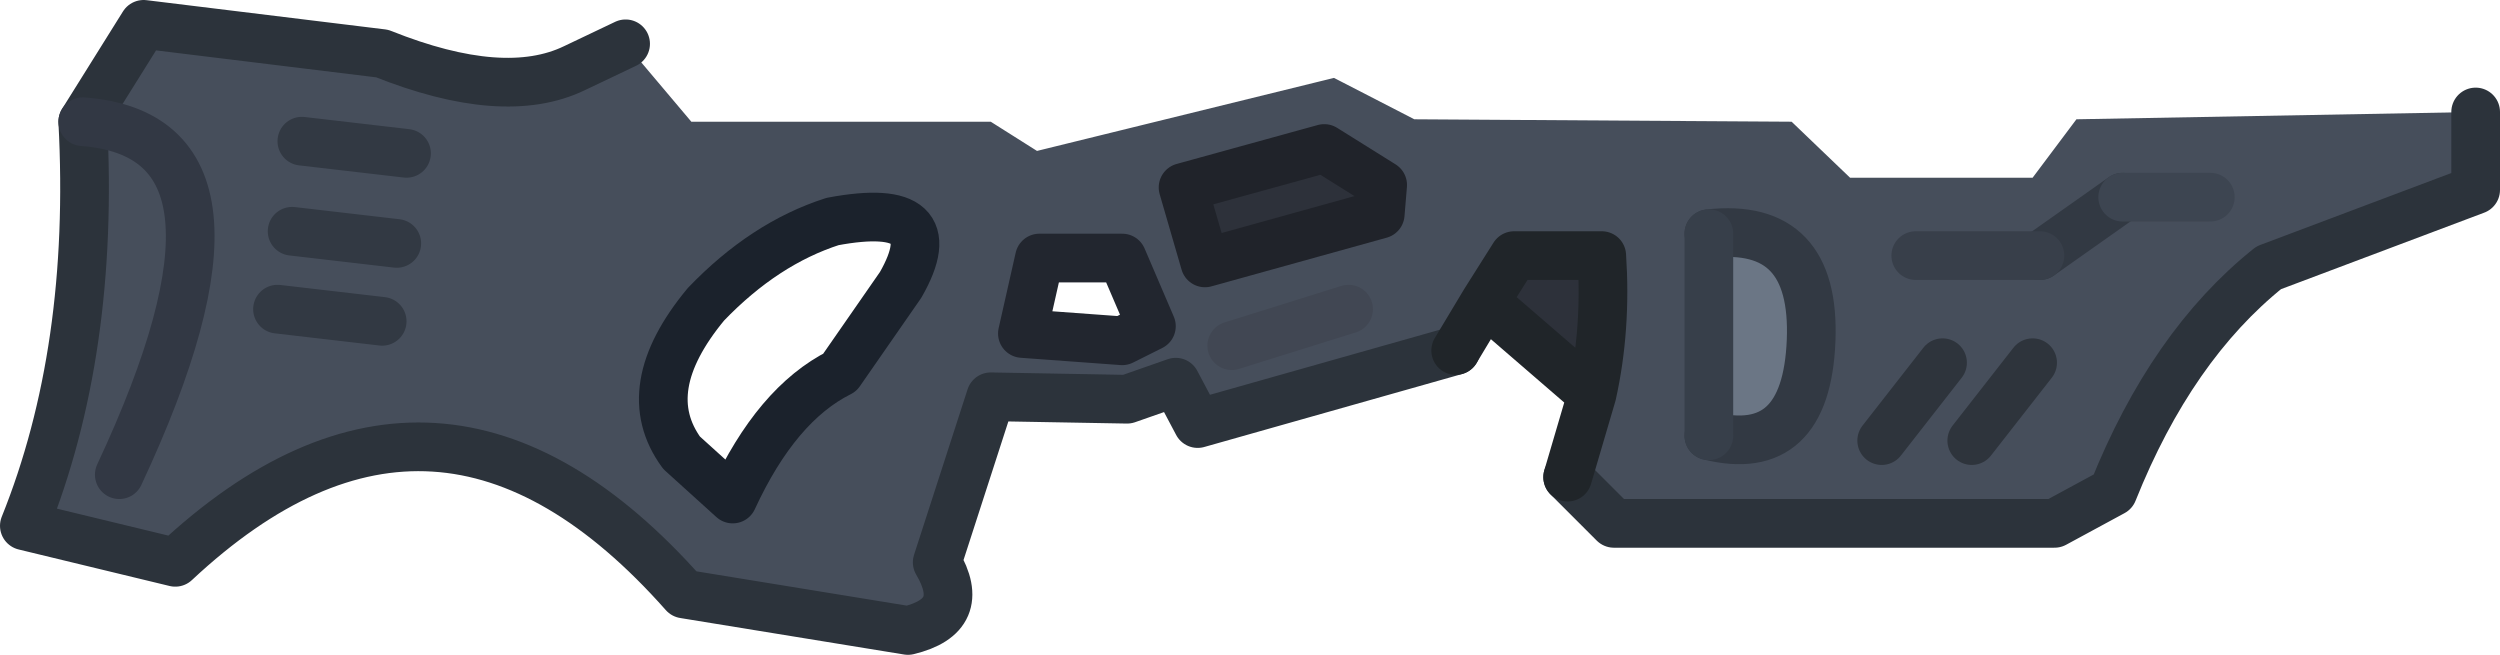 <?xml version="1.0" encoding="UTF-8" standalone="no"?>
<svg xmlns:ffdec="https://www.free-decompiler.com/flash" xmlns:xlink="http://www.w3.org/1999/xlink" ffdec:objectType="shape" height="13.45px" width="51.35px" xmlns="http://www.w3.org/2000/svg">
  <g transform="matrix(1.0, 0.0, 0.0, 1.0, 20.55, 2.25)">
    <path d="M-18.85 0.25 L-17.6 -1.75 -12.7 -1.15 Q-10.2 -0.15 -8.75 -0.85 L-7.7 -1.35 -6.35 0.25 -0.2 0.25 0.75 0.85 6.85 -0.65 8.5 0.2 16.25 0.25 17.45 1.4 21.2 1.4 22.1 0.2 30.3 0.05 30.3 1.65 26.05 3.25 Q24.05 4.85 22.85 7.85 L21.65 8.5 12.6 8.5 11.65 7.55 12.15 5.85 Q12.45 4.5 12.35 3.0 L10.55 3.0 9.95 3.95 9.35 4.95 4.05 6.45 3.6 5.6 2.6 5.95 -0.2 5.9 -1.3 9.3 Q-0.65 10.4 -1.9 10.7 L-6.5 9.95 Q-11.55 4.25 -16.95 9.3 L-20.05 8.55 Q-18.6 4.95 -18.85 0.25 -14.85 0.55 -18.1 7.5 -14.85 0.55 -18.85 0.25 M-3.45 2.3 Q-4.85 2.75 -6.05 4.0 -7.5 5.75 -6.55 7.05 L-5.5 8.0 Q-4.6 6.05 -3.3 5.4 L-2.05 3.6 Q-1.05 1.85 -3.45 2.3 M-14.85 4.1 L-12.7 4.35 -14.85 4.1 M-14.55 2.5 L-12.4 2.75 -14.55 2.5 M-14.35 0.65 L-12.2 0.9 -14.35 0.65 M24.85 1.8 L23.05 1.8 24.85 1.8 M21.35 3.0 L23.05 1.8 21.35 3.0 18.8 3.0 21.35 3.0 M18.1 6.8 L19.35 5.2 18.1 6.8 M14.55 6.7 Q16.55 7.2 16.65 4.75 16.75 2.3 14.55 2.55 L14.55 6.7 M6.65 0.8 L3.75 1.6 4.2 3.15 7.8 2.15 7.85 1.55 6.65 0.8 M2.5 4.75 L3.1 4.45 2.5 3.05 0.8 3.05 0.45 4.6 2.5 4.75 M7.15 4.1 L4.75 4.85 7.15 4.1 M19.95 6.8 L21.2 5.2 19.95 6.8" fill="#464e5b" fill-rule="evenodd" stroke="none"/>
    <path d="M9.95 3.95 L10.55 3.0 12.35 3.0 Q12.45 4.5 12.15 5.85 L9.95 3.95 M6.65 0.8 L7.85 1.55 7.8 2.15 4.2 3.15 3.75 1.6 6.65 0.8" fill="#2d313a" fill-rule="evenodd" stroke="none"/>
    <path d="M14.55 2.55 Q16.75 2.3 16.65 4.75 16.55 7.2 14.55 6.7 L14.55 2.55" fill="#6b7685" fill-rule="evenodd" stroke="none"/>
    <path d="M-7.7 -1.35 L-8.75 -0.85 Q-10.2 -0.15 -12.7 -1.15 L-17.6 -1.75 -18.85 0.25 Q-18.6 4.95 -20.05 8.55 L-16.95 9.3 Q-11.55 4.25 -6.5 9.95 L-1.9 10.7 Q-0.65 10.4 -1.3 9.3 L-0.2 5.9 2.6 5.95 3.6 5.6 4.05 6.45 9.35 4.95 M11.65 7.55 L12.6 8.5 21.65 8.5 22.85 7.85 Q24.05 4.85 26.05 3.25 L30.3 1.65 30.3 0.05" fill="none" stroke="#2c333b" stroke-linecap="round" stroke-linejoin="round" stroke-width="1.0"/>
    <path d="M-3.45 2.3 Q-4.85 2.75 -6.05 4.0 -7.5 5.75 -6.55 7.05 L-5.5 8.0 Q-4.6 6.05 -3.3 5.4 L-2.05 3.6 Q-1.05 1.85 -3.45 2.3" fill="none" stroke="#1b222c" stroke-linecap="round" stroke-linejoin="round" stroke-width="1.0"/>
    <path d="M-12.2 0.9 L-14.35 0.65 M-12.4 2.75 L-14.55 2.5 M-12.7 4.35 L-14.85 4.1 M23.05 1.8 L21.35 3.0 M14.55 2.55 Q16.75 2.3 16.65 4.75 16.55 7.2 14.55 6.7" fill="none" stroke="#323943" stroke-linecap="round" stroke-linejoin="round" stroke-width="1.0"/>
    <path d="M-18.85 0.25 Q-14.85 0.55 -18.1 7.5" fill="none" stroke="#323844" stroke-linecap="round" stroke-linejoin="round" stroke-width="1.0"/>
    <path d="M23.05 1.8 L24.85 1.8" fill="none" stroke="#3d4551" stroke-linecap="round" stroke-linejoin="round" stroke-width="1.0"/>
    <path d="M9.35 4.95 L9.95 3.95 10.55 3.0 12.35 3.0 Q12.45 4.5 12.15 5.85 L11.65 7.55 M9.95 3.95 L12.15 5.85" fill="none" stroke="#202529" stroke-linecap="round" stroke-linejoin="round" stroke-width="1.0"/>
    <path d="M14.55 6.7 L14.55 2.55" fill="none" stroke="#373f4a" stroke-linecap="round" stroke-linejoin="round" stroke-width="1.0"/>
    <path d="M19.35 5.2 L18.1 6.8 M21.2 5.2 L19.95 6.8" fill="none" stroke="#2e343c" stroke-linecap="round" stroke-linejoin="round" stroke-width="1.0"/>
    <path d="M6.65 0.8 L3.75 1.6 4.2 3.15 7.8 2.15 7.85 1.55 6.65 0.8" fill="none" stroke="#20232a" stroke-linecap="round" stroke-linejoin="round" stroke-width="1.0"/>
    <path d="M2.5 4.75 L3.1 4.45 2.5 3.05 0.8 3.05 0.45 4.6 2.5 4.75" fill="none" stroke="#22262f" stroke-linecap="round" stroke-linejoin="round" stroke-width="1.0"/>
    <path d="M4.75 4.85 L7.15 4.1" fill="none" stroke="#414753" stroke-linecap="round" stroke-linejoin="round" stroke-width="1.0"/>
    <path d="M21.35 3.0 L18.8 3.0" fill="none" stroke="#383f4a" stroke-linecap="round" stroke-linejoin="round" stroke-width="1.0"/>
  </g>
</svg>
